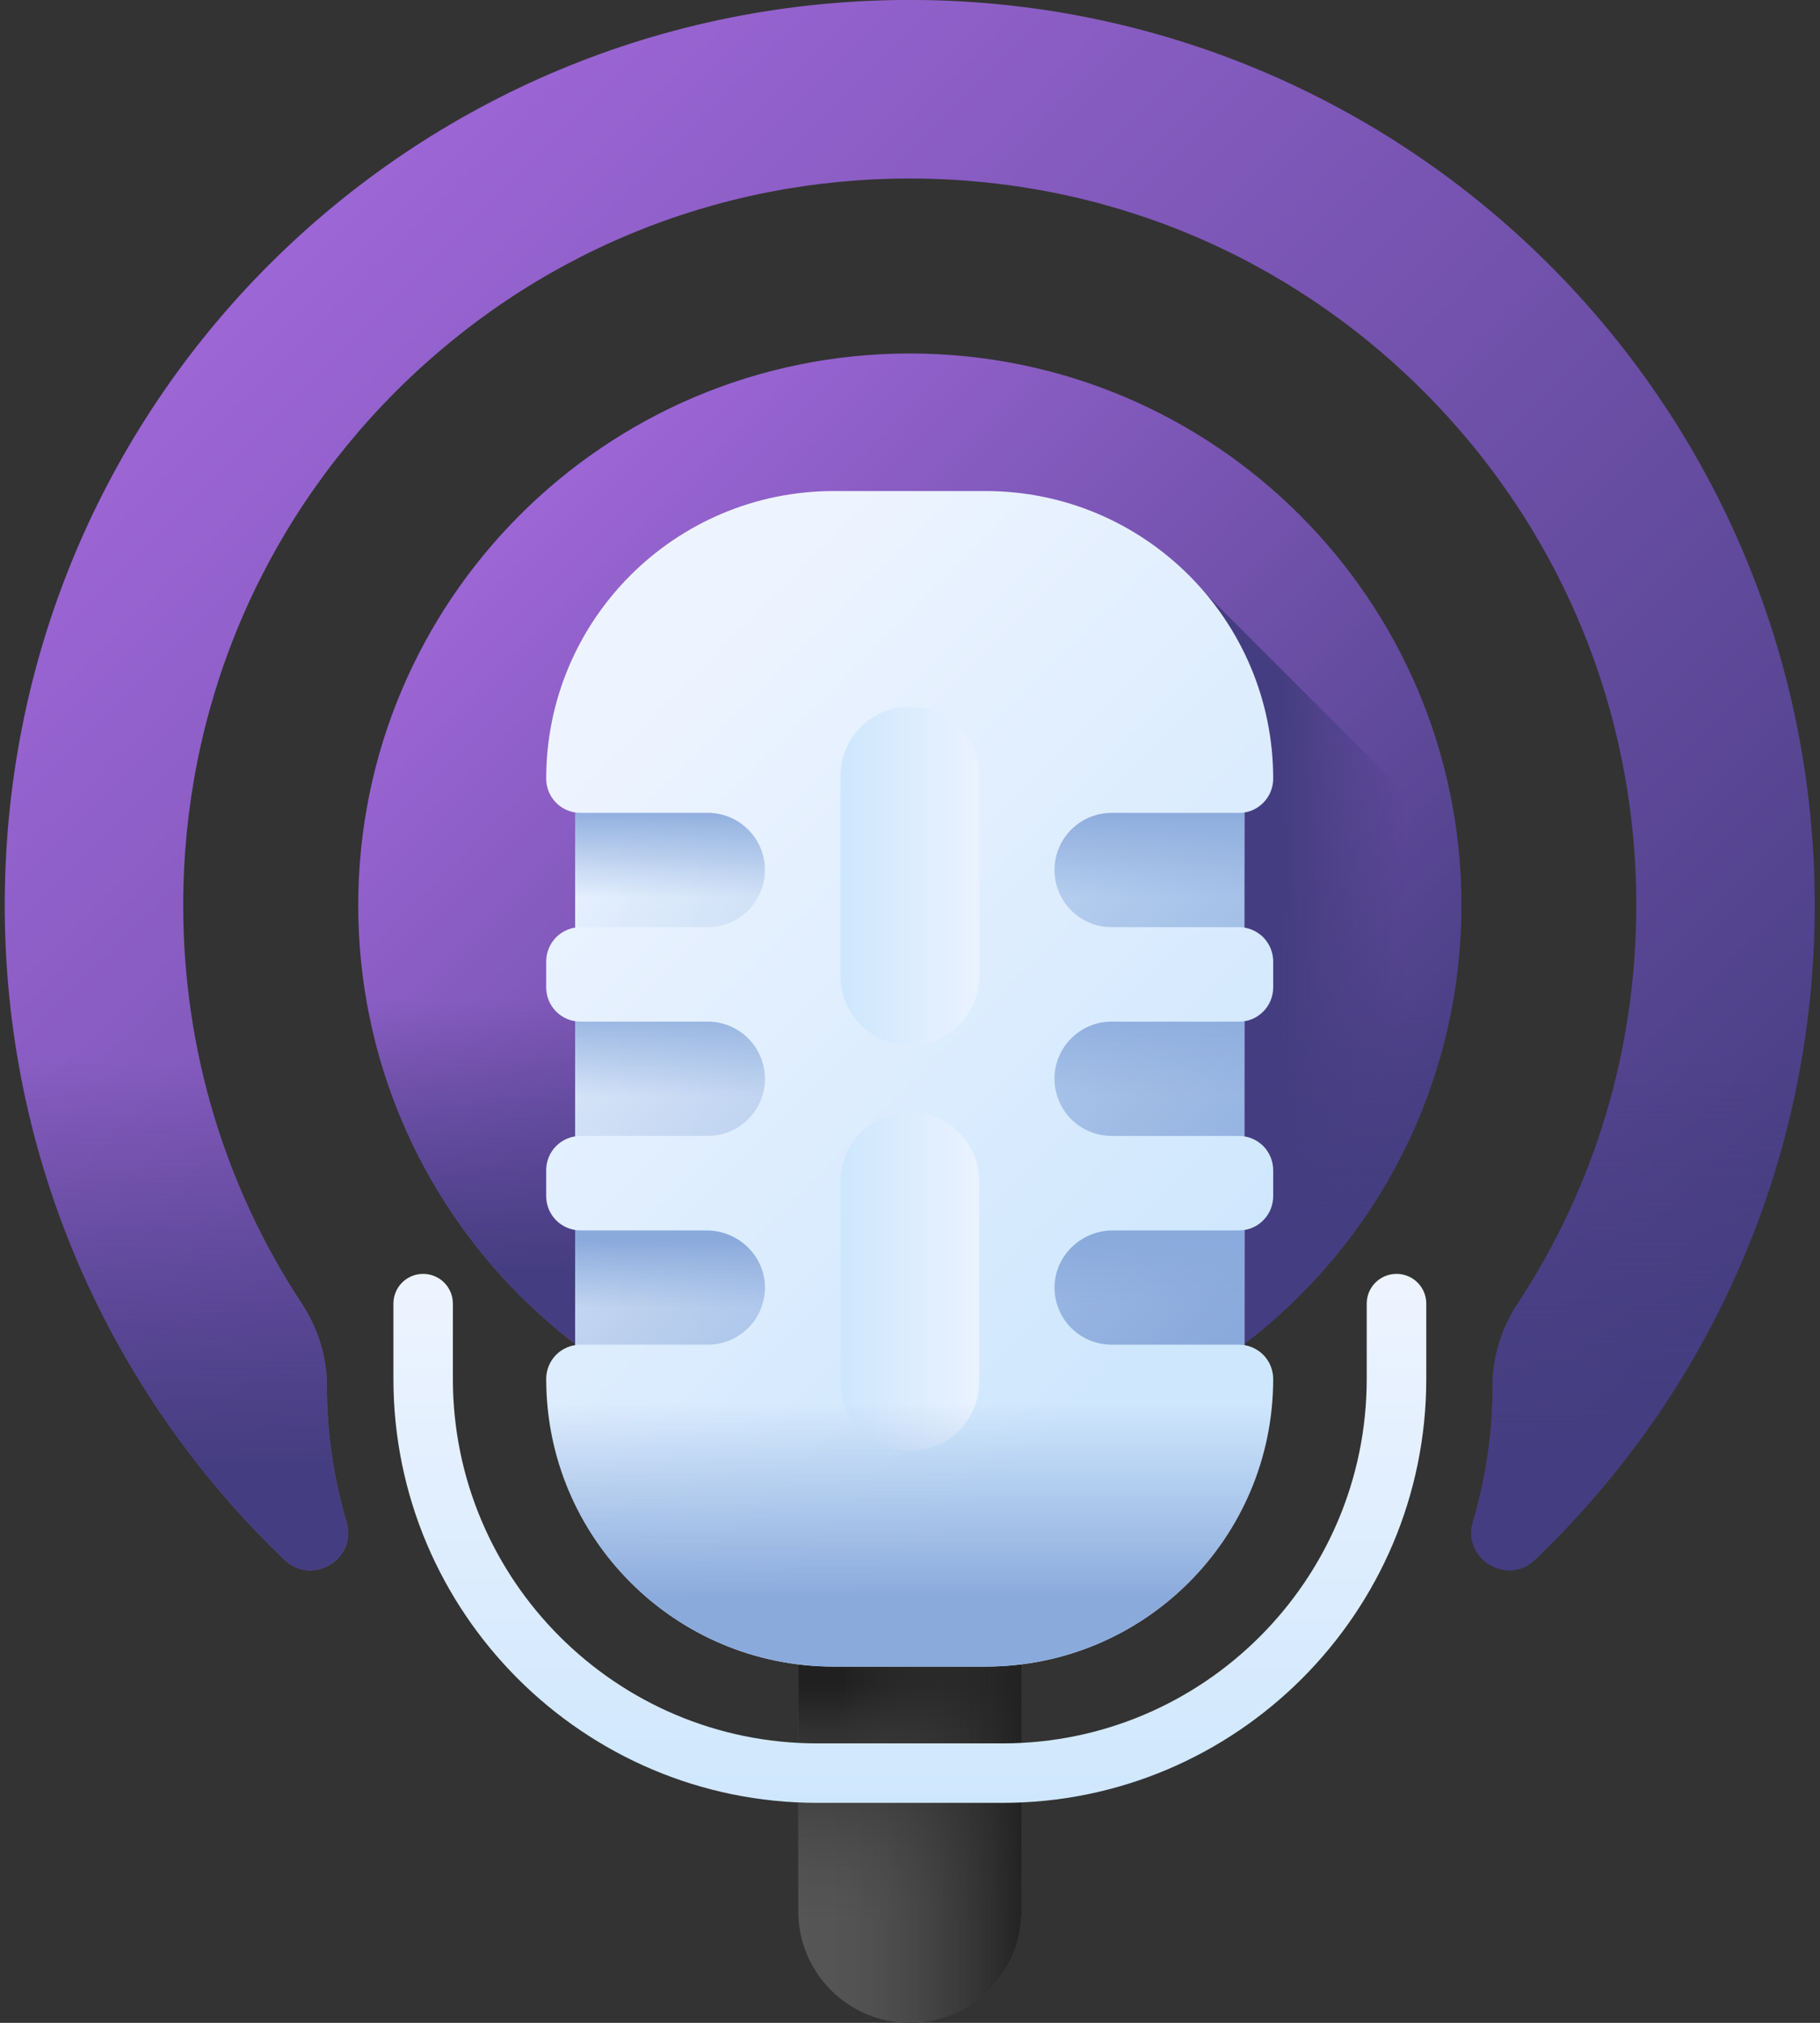 <svg width="18" height="20" viewBox="0 0 18 20" fill="none" xmlns="http://www.w3.org/2000/svg">
<rect x="0" y="0" width="18" height="20" fill="#333333" stroke="none"/>
<path d="M9.162 0.001C4.159 -0.088 0.076 3.895 0.047 8.898C0.032 11.465 1.098 13.782 2.815 15.423C3.089 15.685 3.535 15.412 3.427 15.049C3.298 14.613 3.232 14.16 3.233 13.706V13.703C3.233 13.413 3.144 13.132 2.985 12.889C2.221 11.729 1.812 10.371 1.812 8.951C1.812 7.031 2.559 5.227 3.916 3.869C5.274 2.512 7.078 1.765 8.997 1.765C10.917 1.765 12.721 2.512 14.079 3.869C15.436 5.227 16.183 7.031 16.183 8.951C16.183 10.371 15.774 11.729 15.01 12.889C14.851 13.132 14.762 13.413 14.762 13.703V13.706C14.762 14.172 14.694 14.623 14.568 15.048C14.46 15.412 14.907 15.684 15.181 15.422C16.886 13.792 17.948 11.495 17.948 8.951C17.948 4.062 14.029 0.089 9.162 0.001Z" fill="url(#paint0_linear_202_14574)"/>
<path d="M8.998 14.406C12.011 14.406 14.454 11.963 14.454 8.951C14.454 5.938 12.011 3.495 8.998 3.495C5.985 3.495 3.543 5.938 3.543 8.951C3.543 11.963 5.985 14.406 8.998 14.406Z" fill="url(#paint1_linear_202_14574)"/>
<path d="M2.815 15.423C3.088 15.684 3.534 15.411 3.426 15.049C3.297 14.612 3.232 14.16 3.232 13.705V13.703C3.232 13.413 3.143 13.131 2.984 12.889C2.268 11.802 1.863 10.54 1.816 9.216H0.051C0.122 11.655 1.168 13.85 2.815 15.423Z" fill="url(#paint2_linear_202_14574)"/>
<path d="M16.178 9.216C16.13 10.54 15.725 11.802 15.01 12.889C14.85 13.131 14.761 13.413 14.761 13.703V13.705C14.762 14.16 14.696 14.612 14.567 15.048C14.459 15.412 14.906 15.684 15.181 15.421C16.826 13.848 17.872 11.655 17.943 9.216H16.178V9.216Z" fill="url(#paint3_linear_202_14574)"/>
<path d="M11.82 13.619C13.398 12.663 14.452 10.93 14.452 8.951C14.452 8.753 14.441 8.558 14.421 8.365L11.82 5.765V13.619Z" fill="url(#paint4_linear_202_14574)"/>
<path d="M3.582 9.607C3.907 12.31 6.207 14.406 8.998 14.406C11.788 14.406 14.089 12.31 14.414 9.607H3.582Z" fill="url(#paint5_linear_202_14574)"/>
<path d="M10.102 18.896V16.013H7.895V18.896C7.895 19.506 8.389 20 8.998 20C9.608 20 10.102 19.506 10.102 18.896Z" fill="url(#paint6_linear_202_14574)"/>
<path d="M10.102 18.896V16.013H7.895V18.896C7.895 19.506 8.389 20 8.998 20C9.608 20 10.102 19.506 10.102 18.896Z" fill="url(#paint7_linear_202_14574)"/>
<path d="M10.102 18.896V16.013H7.895V18.896C7.895 19.506 8.389 20 8.998 20C9.608 20 10.102 19.506 10.102 18.896Z" fill="url(#paint8_linear_202_14574)"/>
<path d="M9.915 17.825H8.082C5.771 17.825 3.891 15.945 3.891 13.634V12.889C3.891 12.726 4.022 12.595 4.185 12.595C4.347 12.595 4.479 12.726 4.479 12.889V13.634C4.479 15.621 6.095 17.237 8.082 17.237H9.915C11.901 17.237 13.517 15.621 13.517 13.634V12.889C13.517 12.726 13.649 12.595 13.812 12.595C13.974 12.595 14.106 12.726 14.106 12.889V13.634C14.106 15.945 12.226 17.825 9.915 17.825Z" fill="url(#paint9_linear_202_14574)"/>
<path d="M5.688 7.256H12.307V14.076H5.688V7.256Z" fill="url(#paint10_linear_202_14574)"/>
<path d="M5.688 7.256H12.307V14.076H5.688V7.256Z" fill="url(#paint11_linear_202_14574)"/>
<path d="M5.688 7.849H12.307V8.864H5.688V7.849Z" fill="url(#paint12_linear_202_14574)"/>
<path d="M5.688 9.853H12.307V10.869H5.688V9.853Z" fill="url(#paint13_linear_202_14574)"/>
<path d="M5.688 11.969H12.307V12.984H5.688V11.969Z" fill="url(#paint14_linear_202_14574)"/>
<path d="M10.994 13.295C10.675 13.295 10.418 13.031 10.43 12.71C10.441 12.404 10.701 12.165 11.008 12.165H12.254C12.298 12.165 12.342 12.157 12.383 12.14C12.424 12.123 12.461 12.098 12.493 12.066C12.524 12.035 12.549 11.998 12.566 11.957C12.583 11.916 12.592 11.872 12.592 11.827V11.569C12.592 11.525 12.583 11.481 12.566 11.44C12.549 11.399 12.524 11.361 12.493 11.33C12.461 11.299 12.424 11.274 12.383 11.257C12.342 11.24 12.298 11.231 12.254 11.231H10.994C10.682 11.231 10.429 10.978 10.429 10.666C10.429 10.354 10.682 10.101 10.994 10.101H12.254C12.298 10.101 12.342 10.093 12.383 10.076C12.424 10.059 12.461 10.034 12.493 10.002C12.524 9.971 12.549 9.934 12.566 9.893C12.583 9.852 12.592 9.808 12.592 9.763V9.505C12.592 9.461 12.583 9.417 12.566 9.376C12.549 9.335 12.524 9.298 12.493 9.266C12.461 9.235 12.424 9.21 12.383 9.193C12.342 9.176 12.298 9.167 12.254 9.167H10.994C10.682 9.167 10.429 8.914 10.429 8.602C10.429 8.29 10.682 8.037 10.994 8.037H12.254C12.298 8.037 12.342 8.029 12.383 8.012C12.424 7.995 12.461 7.97 12.493 7.938C12.524 7.907 12.549 7.87 12.566 7.829C12.583 7.788 12.592 7.744 12.592 7.699C12.592 6.128 11.318 4.855 9.747 4.855H8.247C6.676 4.855 5.402 6.128 5.402 7.699C5.402 7.789 5.438 7.875 5.501 7.938C5.565 8.002 5.651 8.037 5.741 8.037H7C7.312 8.037 7.565 8.29 7.565 8.602C7.565 8.914 7.312 9.167 7 9.167H5.741C5.651 9.167 5.565 9.203 5.501 9.266C5.438 9.33 5.402 9.416 5.402 9.505V9.763C5.402 9.853 5.438 9.939 5.501 10.002C5.565 10.066 5.651 10.101 5.741 10.101H7C7.312 10.101 7.565 10.354 7.565 10.666C7.565 10.978 7.312 11.231 7 11.231H5.741C5.651 11.231 5.565 11.267 5.501 11.33C5.438 11.393 5.402 11.479 5.402 11.569V11.827C5.402 11.917 5.438 12.003 5.501 12.066C5.565 12.13 5.651 12.165 5.741 12.165H6.987C7.293 12.165 7.554 12.404 7.565 12.71C7.576 13.031 7.319 13.295 7 13.295H5.741C5.651 13.295 5.565 13.331 5.501 13.394C5.438 13.457 5.402 13.543 5.402 13.633C5.402 15.204 6.676 16.478 8.247 16.478H9.747C11.318 16.478 12.592 15.204 12.592 13.633C12.592 13.589 12.583 13.545 12.566 13.504C12.549 13.463 12.524 13.425 12.493 13.394C12.461 13.363 12.424 13.338 12.383 13.321C12.342 13.304 12.298 13.295 12.254 13.295H10.994Z" fill="url(#paint15_linear_202_14574)"/>
<path d="M8.312 13.66V11.683C8.312 11.304 8.62 10.997 8.999 10.997C9.378 10.997 9.685 11.304 9.685 11.683V13.66C9.685 14.039 9.378 14.346 8.999 14.346C8.62 14.346 8.312 14.039 8.312 13.66Z" fill="url(#paint16_linear_202_14574)"/>
<path d="M8.312 9.65V7.674C8.312 7.294 8.62 6.987 8.999 6.987C9.378 6.987 9.685 7.294 9.685 7.674V9.65C9.685 10.029 9.378 10.336 8.999 10.336C8.62 10.336 8.312 10.029 8.312 9.65Z" fill="url(#paint17_linear_202_14574)"/>
<path d="M7 13.295H5.741C5.651 13.295 5.565 13.33 5.501 13.394C5.438 13.457 5.402 13.543 5.402 13.633C5.402 15.204 6.676 16.477 8.247 16.477H9.747C11.318 16.477 12.592 15.204 12.592 13.633C12.592 13.543 12.556 13.457 12.493 13.394C12.429 13.33 12.343 13.295 12.254 13.295H10.994C10.839 13.295 10.699 13.232 10.597 13.131H7.397C7.292 13.236 7.149 13.295 7 13.295Z" fill="url(#paint18_linear_202_14574)"/>
<defs>
<linearGradient id="paint0_linear_202_14574" x1="2.663" y1="2.616" x2="15.326" y2="15.28" gradientUnits="userSpaceOnUse">
<stop stop-color="#9D66D6"/>
<stop offset="1" stop-color="#453D81"/>
</linearGradient>
<linearGradient id="paint1_linear_202_14574" x1="5.141" y1="5.093" x2="12.856" y2="12.808" gradientUnits="userSpaceOnUse">
<stop stop-color="#9D66D6"/>
<stop offset="1" stop-color="#453D81"/>
</linearGradient>
<linearGradient id="paint2_linear_202_14574" x1="1.747" y1="10.451" x2="1.747" y2="14.51" gradientUnits="userSpaceOnUse">
<stop stop-color="#453D81" stop-opacity="0"/>
<stop offset="1" stop-color="#453D81"/>
</linearGradient>
<linearGradient id="paint3_linear_202_14574" x1="16.247" y1="10.451" x2="16.247" y2="14.51" gradientUnits="userSpaceOnUse">
<stop stop-color="#453D81" stop-opacity="0"/>
<stop offset="1" stop-color="#453D81"/>
</linearGradient>
<linearGradient id="paint4_linear_202_14574" x1="13.899" y1="9.692" x2="12.682" y2="9.692" gradientUnits="userSpaceOnUse">
<stop stop-color="#453D81" stop-opacity="0"/>
<stop offset="1" stop-color="#453D81"/>
</linearGradient>
<linearGradient id="paint5_linear_202_14574" x1="8.998" y1="9.882" x2="8.998" y2="12.574" gradientUnits="userSpaceOnUse">
<stop stop-color="#453D81" stop-opacity="0"/>
<stop offset="1" stop-color="#453D81"/>
</linearGradient>
<linearGradient id="paint6_linear_202_14574" x1="6.822" y1="18.006" x2="12.079" y2="18.006" gradientUnits="userSpaceOnUse">
<stop stop-color="#5A5A5A"/>
<stop offset="1" stop-color="#464646"/>
</linearGradient>
<linearGradient id="paint7_linear_202_14574" x1="8.998" y1="18.99" x2="8.998" y2="16.658" gradientUnits="userSpaceOnUse">
<stop stop-color="#464646" stop-opacity="0"/>
<stop offset="1" stop-color="#202020"/>
</linearGradient>
<linearGradient id="paint8_linear_202_14574" x1="8.312" y1="18.006" x2="10.177" y2="18.006" gradientUnits="userSpaceOnUse">
<stop stop-color="#464646" stop-opacity="0"/>
<stop offset="1" stop-color="#202020"/>
</linearGradient>
<linearGradient id="paint9_linear_202_14574" x1="8.998" y1="12.595" x2="8.998" y2="17.825" gradientUnits="userSpaceOnUse">
<stop stop-color="#EEF4FF"/>
<stop offset="1" stop-color="#CFE7FD"/>
</linearGradient>
<linearGradient id="paint10_linear_202_14574" x1="3.386" y1="10.666" x2="13.578" y2="10.666" gradientUnits="userSpaceOnUse">
<stop stop-color="#EEF4FF"/>
<stop offset="1" stop-color="#CFE7FD"/>
</linearGradient>
<linearGradient id="paint11_linear_202_14574" x1="6.331" y1="7.999" x2="11.786" y2="13.454" gradientUnits="userSpaceOnUse">
<stop stop-color="#8AAADC" stop-opacity="0"/>
<stop offset="1" stop-color="#8AAADC"/>
</linearGradient>
<linearGradient id="paint12_linear_202_14574" x1="8.997" y1="8.877" x2="8.997" y2="7.966" gradientUnits="userSpaceOnUse">
<stop stop-color="#8AAADC" stop-opacity="0"/>
<stop offset="1" stop-color="#8AAADC"/>
</linearGradient>
<linearGradient id="paint13_linear_202_14574" x1="8.997" y1="10.851" x2="8.997" y2="9.873" gradientUnits="userSpaceOnUse">
<stop stop-color="#8AAADC" stop-opacity="0"/>
<stop offset="1" stop-color="#8AAADC"/>
</linearGradient>
<linearGradient id="paint14_linear_202_14574" x1="8.997" y1="12.935" x2="8.997" y2="12.261" gradientUnits="userSpaceOnUse">
<stop stop-color="#8AAADC" stop-opacity="0"/>
<stop offset="1" stop-color="#8AAADC"/>
</linearGradient>
<linearGradient id="paint15_linear_202_14574" x1="5.65" y1="7.319" x2="11.48" y2="13.15" gradientUnits="userSpaceOnUse">
<stop stop-color="#EEF4FF"/>
<stop offset="1" stop-color="#CFE7FD"/>
</linearGradient>
<linearGradient id="paint16_linear_202_14574" x1="9.882" y1="12.671" x2="8.369" y2="12.671" gradientUnits="userSpaceOnUse">
<stop stop-color="#EEF4FF"/>
<stop offset="1" stop-color="#CFE7FD"/>
</linearGradient>
<linearGradient id="paint17_linear_202_14574" x1="9.882" y1="8.662" x2="8.369" y2="8.662" gradientUnits="userSpaceOnUse">
<stop stop-color="#EEF4FF"/>
<stop offset="1" stop-color="#CFE7FD"/>
</linearGradient>
<linearGradient id="paint18_linear_202_14574" x1="8.997" y1="13.867" x2="8.997" y2="15.818" gradientUnits="userSpaceOnUse">
<stop stop-color="#8AAADC" stop-opacity="0"/>
<stop offset="1" stop-color="#8AAADC"/>
</linearGradient>
</defs>
</svg>
